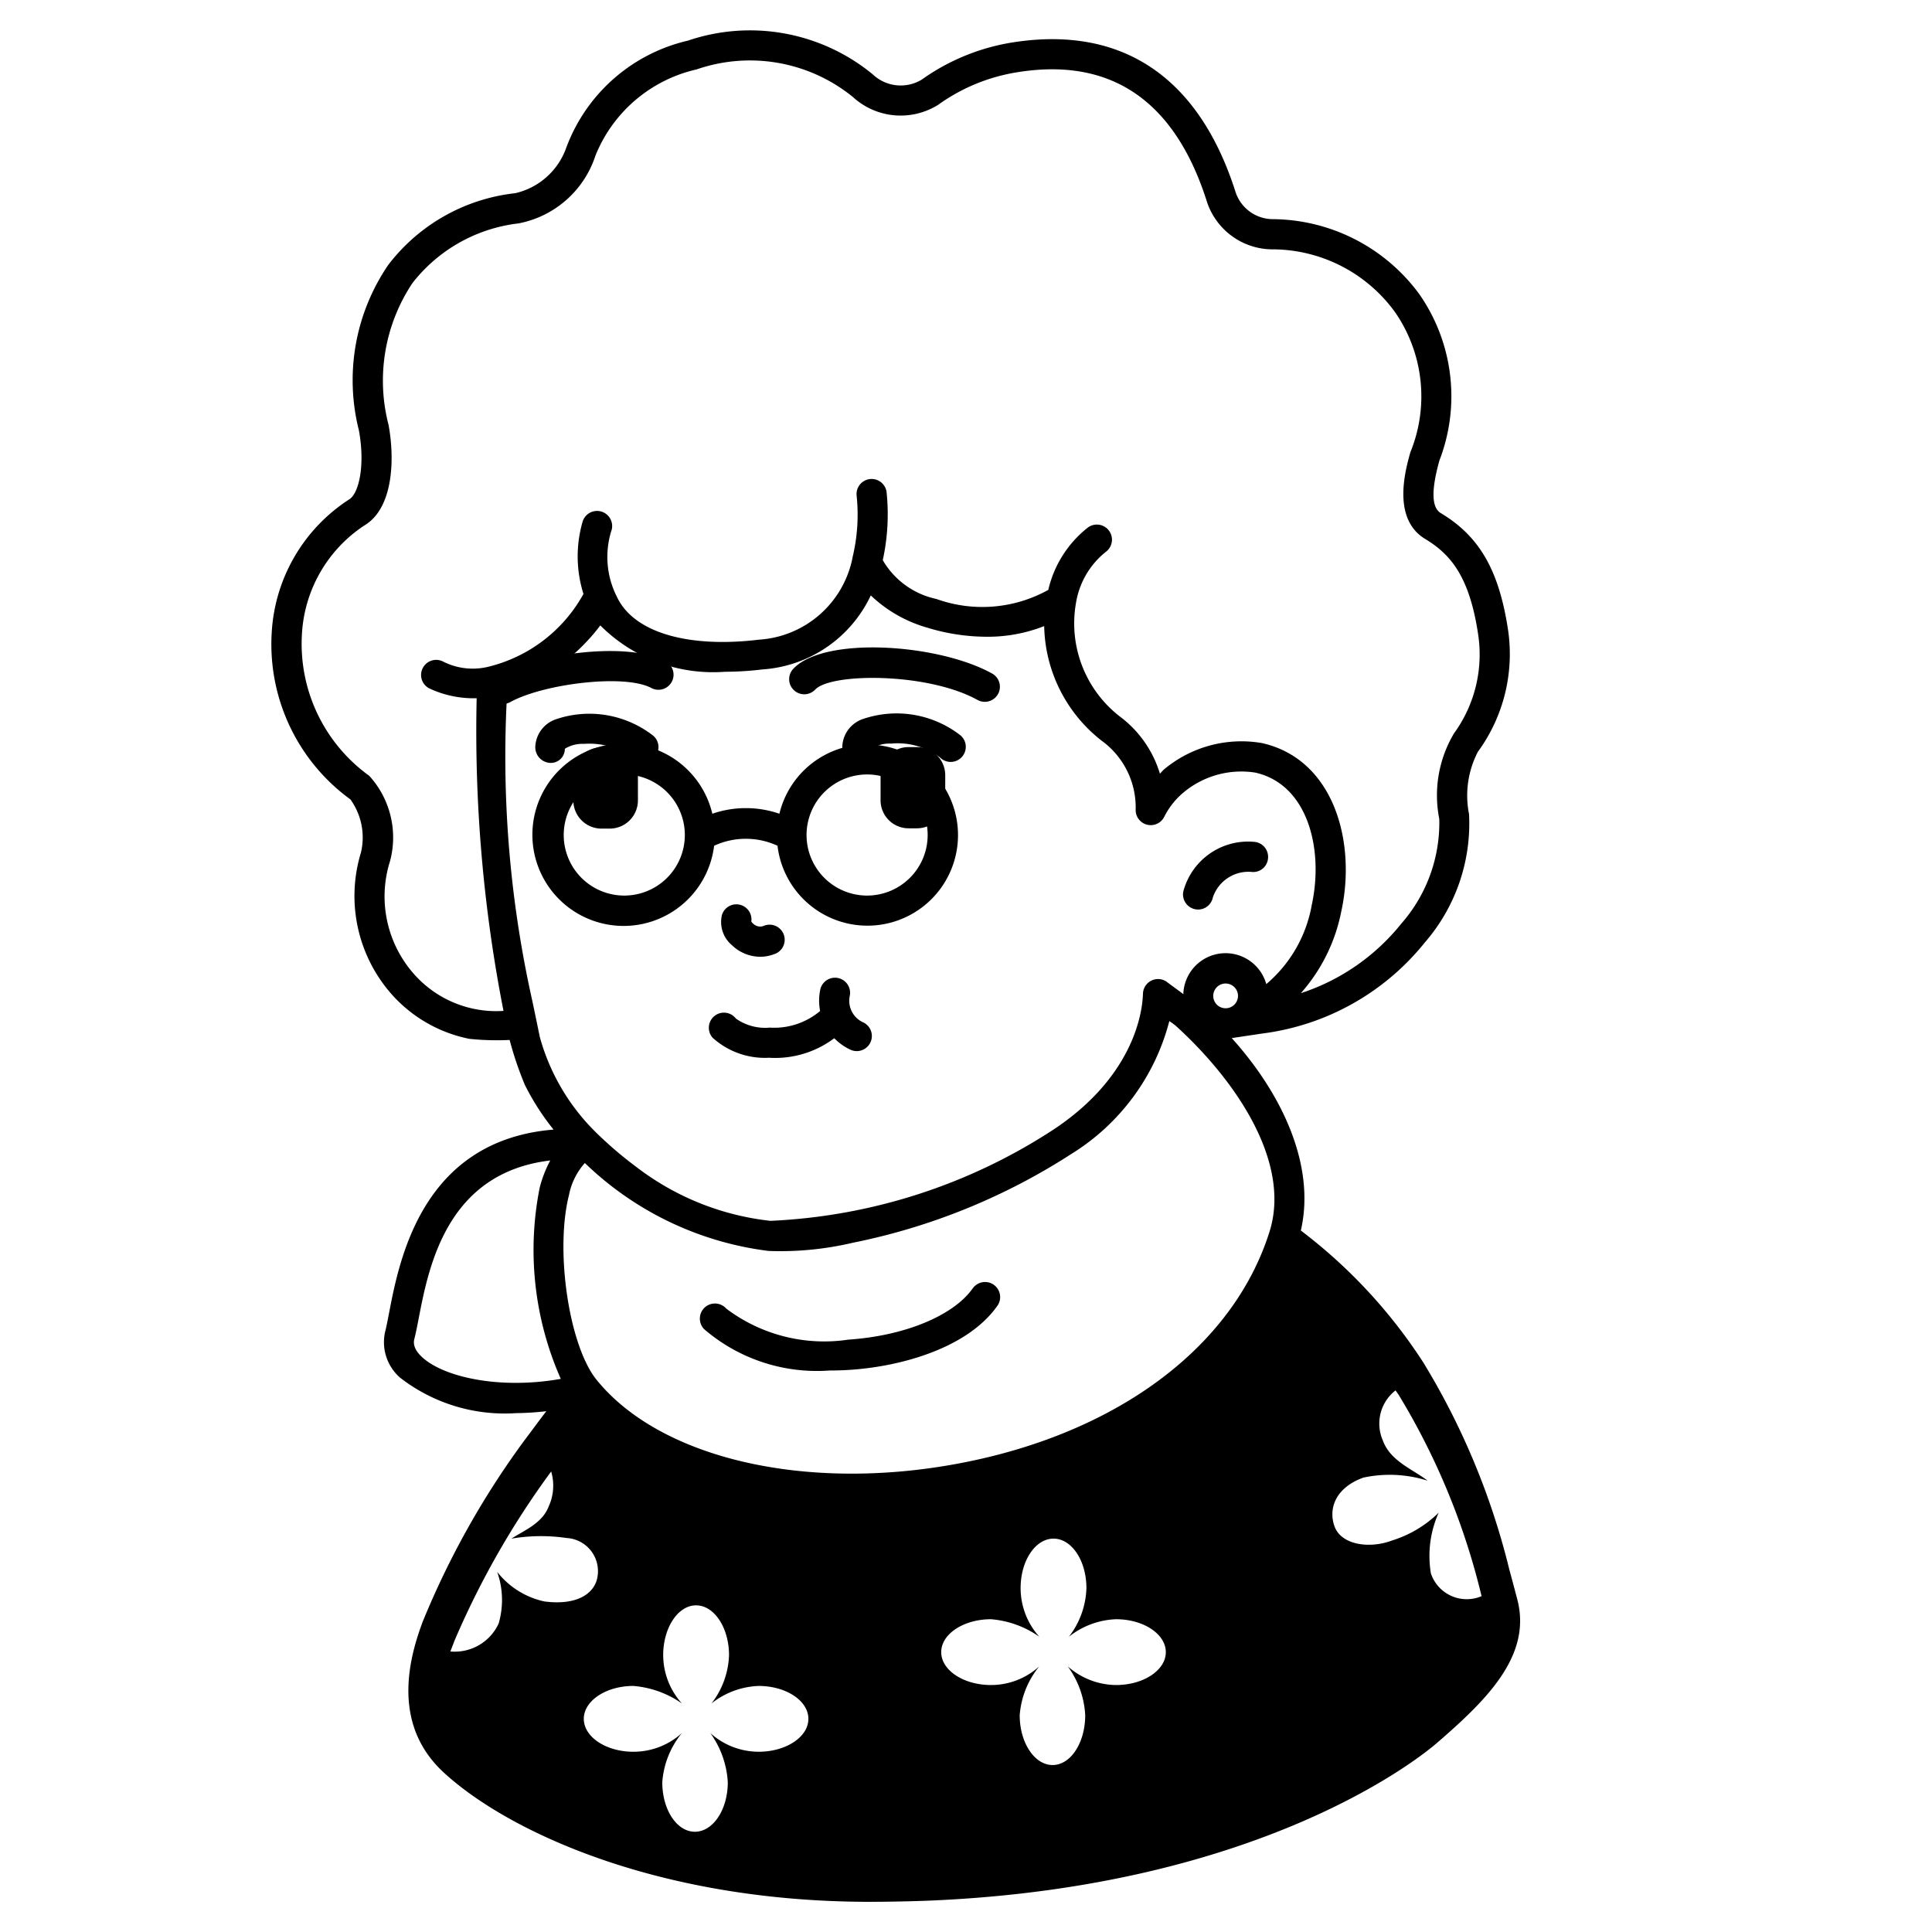<svg id="Solid" xmlns="http://www.w3.org/2000/svg" viewBox="0 0 64 64"><title>old, glasses, people, woman, grandmother, avatar, elderly</title><path d="M28.392,25.263a.521.521,0,0,1-.49-.534,1.006,1.006,0,0,1,.684-.911,3.446,3.446,0,0,1,3.239.548.5.5,0,1,1-.686.727,2.317,2.317,0,0,0-1.621-.46,1.093,1.093,0,0,0-.637.163A.464.464,0,0,1,28.392,25.263Z"/><path d="M25.5,35.038a2.579,2.579,0,0,1-1.892-.66.5.5,0,1,1,.77-.637,1.672,1.672,0,0,0,1.121.3h0a2.359,2.359,0,0,0,1.754-.626.5.5,0,1,1,.772.635,3.267,3.267,0,0,1-2.525.991Z"/><path d="M25.182,31.694a1.354,1.354,0,0,1-.924-.373,1.006,1.006,0,0,1-.343-1.011.5.5,0,0,1,.973.217.384.384,0,0,0,.159.136.31.31,0,0,0,.244.011.5.5,0,1,1,.362.931A1.294,1.294,0,0,1,25.182,31.694Zm-.312-1.086h0Z"/><path d="M32.622,23.249a.505.505,0,0,1-.242-.063c-1.647-.912-4.849-.9-5.374-.344a.5.5,0,0,1-.728-.686c1.023-1.088,4.8-.835,6.586.155a.5.5,0,0,1-.242.938Z"/><path d="M16.663,23.319a.5.5,0,0,1-.244-.937c1.231-.683,4.305-1.177,5.628-.474a.5.5,0,0,1-.47.883c-.908-.482-3.6-.129-4.672.466A.5.5,0,0,1,16.663,23.319Z"/><path d="M18.222,25.272a.52.52,0,0,1-.49-.533,1.006,1.006,0,0,1,.684-.912,3.439,3.439,0,0,1,3.229.549.5.5,0,1,1-.687.726,2.422,2.422,0,0,0-1.615-.46,1.087,1.087,0,0,0-.632.163A.464.464,0,0,1,18.222,25.272Z"/><path d="M28.381,34.819a.5.5,0,0,1-.23-.056,1.791,1.791,0,0,1-.973-2.007.5.5,0,0,1,.97.242.785.785,0,0,0,.465.878.5.5,0,0,1-.232.943Z"/><path d="M39.588,30.119a.533.533,0,0,0,.1.011.5.5,0,0,0,.489-.4,1.244,1.244,0,0,1,1.272-.848.491.491,0,0,0,.555-.437.5.5,0,0,0-.437-.556A2.222,2.222,0,0,0,39.2,29.525.5.5,0,0,0,39.588,30.119Z"/><path d="M32.215,42.689c-.642.9-2.256,1.564-4.112,1.688a5.383,5.383,0,0,1-4.046-1.029.5.5,0,1,0-.73.683A5.725,5.725,0,0,0,27.475,45.4c.227,0,.459-.007.694-.023,1.706-.114,3.879-.728,4.86-2.106a.5.5,0,1,0-.814-.58Z"/><path d="M50.264,52.988s-.206-.785-.26-.971a24.164,24.164,0,0,0-2.85-6.875,17.186,17.186,0,0,0-4.062-4.379c.5-2.167-.638-4.546-2.289-6.375l1.01-.151A8.235,8.235,0,0,0,47.2,31.22a6.013,6.013,0,0,0,1.464-4.25,3.145,3.145,0,0,1,.292-2.065,5.486,5.486,0,0,0,1-4.04c-.3-1.974-.945-3.1-2.233-3.871-.3-.185-.315-.755-.041-1.738a5.918,5.918,0,0,0-.661-5.506A6.074,6.074,0,0,0,42.18,7.26a1.306,1.306,0,0,1-1.262-.933C39.7,2.533,37.15.836,33.544,1.405a7.1,7.1,0,0,0-3.013,1.234,1.346,1.346,0,0,1-1.619-.175,6.4,6.4,0,0,0-6.124-1.118,5.661,5.661,0,0,0-4.027,3.539A2.347,2.347,0,0,1,17.067,6.4,6.135,6.135,0,0,0,12.86,8.778a6.772,6.772,0,0,0-.97,5.482c.213,1.169-.005,2.1-.329,2.287A5.627,5.627,0,0,0,9,20.974a6.354,6.354,0,0,0,2.608,5.508,2.158,2.158,0,0,1,.349,1.76A4.918,4.918,0,0,0,13.031,33a4.663,4.663,0,0,0,2.518,1.413,8.775,8.775,0,0,0,1.333.037,11.5,11.5,0,0,0,.5,1.478,8.112,8.112,0,0,0,.955,1.491c-4.349.358-5.107,4.3-5.447,6.067-.047.243-.087.453-.129.617a1.562,1.562,0,0,0,.485,1.528,5.644,5.644,0,0,0,3.843,1.181,9.627,9.627,0,0,0,1.01-.064c-.172.217-.533.712-.686.911a27.964,27.964,0,0,0-3.426,6.1l-.014.044h0c-.782,2.107-.533,3.766.744,4.93C16.867,60.7,21.85,63,28.811,63c.567,0,1.428-.015,2.084-.044,10.841-.48,16.088-4.689,16.684-5.2C49.267,56.3,50.744,54.841,50.264,52.988ZM42.055,40.8c-1.2,3.811-5.033,6.679-10.257,7.672-5.077.966-9.918-.146-12.037-2.766-.91-1.123-1.38-4.266-.914-6.113a2.237,2.237,0,0,1,.527-1.067,10.643,10.643,0,0,0,6.086,2.913,10.449,10.449,0,0,0,2.789-.271,20.916,20.916,0,0,0,7.241-2.942,7.333,7.333,0,0,0,3.245-4.4,2.242,2.242,0,0,1,.208.15C40.913,35.76,42.785,38.479,42.055,40.8ZM40.6,33.4a.41.41,0,1,1,.41-.41A.41.41,0,0,1,40.6,33.4ZM13.762,32.32a3.877,3.877,0,0,1-.84-3.8,3.033,3.033,0,0,0-.691-2.821A5.384,5.384,0,0,1,10,21.044a4.609,4.609,0,0,1,2.063-3.633c.946-.553,1.027-2.14.809-3.334a5.83,5.83,0,0,1,.791-4.7A5.216,5.216,0,0,1,17.179,7.4a3.339,3.339,0,0,0,2.546-2.245A4.743,4.743,0,0,1,23.075,2.3a5.406,5.406,0,0,1,5.178.913,2.342,2.342,0,0,0,2.826.258A6.141,6.141,0,0,1,33.7,2.393c3.093-.5,5.2.932,6.264,4.236A2.293,2.293,0,0,0,42.2,8.26a5.027,5.027,0,0,1,4.019,2.09,4.9,4.9,0,0,1,.5,4.635c-.167.6-.611,2.191.484,2.864.849.51,1.475,1.244,1.762,3.164a4.444,4.444,0,0,1-.8,3.282,4.013,4.013,0,0,0-.487,2.833A5.064,5.064,0,0,1,46.417,30.6a7.079,7.079,0,0,1-3.324,2.3,5.747,5.747,0,0,0,1.337-2.7c.508-2.307-.241-5.05-2.627-5.585a4,4,0,0,0-3.231.863c-.055.046-.1.1-.148.152a3.692,3.692,0,0,0-1.334-1.9,3.9,3.9,0,0,1-1.446-3.759,2.717,2.717,0,0,1,1-1.7.5.5,0,1,0-.618-.787,3.68,3.68,0,0,0-1.3,2.057,4.5,4.5,0,0,1-3.709.3,2.7,2.7,0,0,1-1.774-1.285,7.106,7.106,0,0,0,.124-2.273.5.5,0,0,0-.99.138,6.028,6.028,0,0,1-.139,2.058v.011a3.377,3.377,0,0,1-3.1,2.7c-2.279.277-4.142-.205-4.708-1.432a2.906,2.906,0,0,1-.166-2.213.5.5,0,1,0-.972-.238,4.14,4.14,0,0,0,.036,2.368A4.93,4.93,0,0,1,16.2,22.081a2.17,2.17,0,0,1-1.518-.164.5.5,0,0,0-.466.885,3.473,3.473,0,0,0,1.574.328,48.075,48.075,0,0,0,.889,10.357A3.631,3.631,0,0,1,13.762,32.32Zm4.121,2.036s-.183-.889-.246-1.185A37.062,37.062,0,0,1,16.8,22.943a6.427,6.427,0,0,0,3.086-2.225,5.279,5.279,0,0,0,4.133,1.535,10.368,10.368,0,0,0,1.233-.077,4.282,4.282,0,0,0,3.594-2.452,4.491,4.491,0,0,0,1.873,1.069,6.765,6.765,0,0,0,1.971.3,5.092,5.092,0,0,0,1.9-.353,4.933,4.933,0,0,0,1.9,3.794,2.73,2.73,0,0,1,1.13,2.3.5.5,0,0,0,.947.224,2.511,2.511,0,0,1,.643-.81,2.987,2.987,0,0,1,2.37-.655c1.757.393,2.275,2.557,1.872,4.394A4.438,4.438,0,0,1,41.947,32.6a1.4,1.4,0,0,0-2.748.332c-.185-.143-.376-.275-.56-.416a.5.5,0,0,0-.777.416c-.013.185-.034,2.525-2.928,4.463a18.65,18.65,0,0,1-9.413,3.047,8.874,8.874,0,0,1-4.45-1.792,12.708,12.708,0,0,1-1.309-1.118A7.062,7.062,0,0,1,17.883,34.356ZM13.947,44.923c-.292-.289-.238-.5-.221-.569.046-.178.091-.409.143-.676.336-1.743.94-4.83,4.359-5.236a3.981,3.981,0,0,0-.351.906,10.554,10.554,0,0,0,.7,6.329C16.535,46.04,14.642,45.612,13.947,44.923Zm4.082,8.126a2.709,2.709,0,0,1-1.56-.98,2.783,2.783,0,0,1,.05,1.71,1.6,1.6,0,0,1-1.6.928c.008-.02.1-.26.139-.362a28.063,28.063,0,0,1,3.2-5.6,1.656,1.656,0,0,1-.084,1.164c-.219.57-.86.81-1.23,1.06a5.869,5.869,0,0,1,1.83-.02,1.1,1.1,0,0,1,.98,1.44C19.559,52.919,18.919,53.169,18.029,53.049Zm7.1,4.98a2.4,2.4,0,0,1-1.6-.62,3.073,3.073,0,0,1,.58,1.63c0,.91-.49,1.64-1.09,1.64s-1.08-.73-1.08-1.64a2.9,2.9,0,0,1,.65-1.63,2.381,2.381,0,0,1-1.61.62c-.9,0-1.64-.49-1.64-1.09s.74-1.09,1.64-1.09a3.269,3.269,0,0,1,1.61.58,2.4,2.4,0,0,1-.62-1.6c0-.91.491-1.65,1.09-1.65s1.091.74,1.091,1.65a2.76,2.76,0,0,1-.581,1.6,2.673,2.673,0,0,1,1.56-.58c.91,0,1.65.49,1.65,1.09S26.039,58.029,25.129,58.029Zm11.84-2.21a2.45,2.45,0,0,1-1.6-.62,2.987,2.987,0,0,1,.58,1.62c0,.91-.48,1.65-1.08,1.65s-1.09-.74-1.09-1.65a2.894,2.894,0,0,1,.65-1.62,2.377,2.377,0,0,1-1.6.62c-.91,0-1.65-.49-1.65-1.09s.74-1.09,1.65-1.09a3.235,3.235,0,0,1,1.6.58,2.412,2.412,0,0,1-.62-1.61c0-.91.49-1.64,1.091-1.64s1.089.73,1.089,1.64a2.766,2.766,0,0,1-.58,1.61,2.671,2.671,0,0,1,1.56-.58c.91,0,1.65.49,1.65,1.09S37.879,55.819,36.969,55.819Zm10.431-3.7a3.5,3.5,0,0,1,.259-2.01,3.824,3.824,0,0,1-1.54.92c-.77.29-1.69.14-1.909-.46s.039-1.29.949-1.62a4.144,4.144,0,0,1,2.13.1c-.47-.37-1.23-.64-1.48-1.33a1.393,1.393,0,0,1,.42-1.66c.034.052.073.1.106.151a23.24,23.24,0,0,1,2.73,6.607c.006.019.01.038.016.057A1.251,1.251,0,0,1,47.4,52.119Z"/><path d="M28.73,24.656a3,3,0,0,0-2.911,2.3,3.411,3.411,0,0,0-2.222,0,3.021,3.021,0,1,0,.059,1.061,2.5,2.5,0,0,1,2.1,0,3,3,0,1,0,2.97-3.353Zm-8.044,5.011a2.006,2.006,0,1,1,2-2.005A2.007,2.007,0,0,1,20.686,29.667Zm8.044,0a2.006,2.006,0,1,1,2-2.005A2.007,2.007,0,0,1,28.73,29.667Z"/><path d="M31.312,25.679v.83a.937.937,0,0,1-.94.93H30.1a.928.928,0,0,1-.93-.93v-.83a.922.922,0,0,1,.93-.93h.27A.93.93,0,0,1,31.312,25.679Z"/><path d="M21.132,25.689v.83a.935.935,0,0,1-.93.93h-.28a.935.935,0,0,1-.93-.93v-.83a.928.928,0,0,1,.93-.93h.28A.928.928,0,0,1,21.132,25.689Z"/></svg>